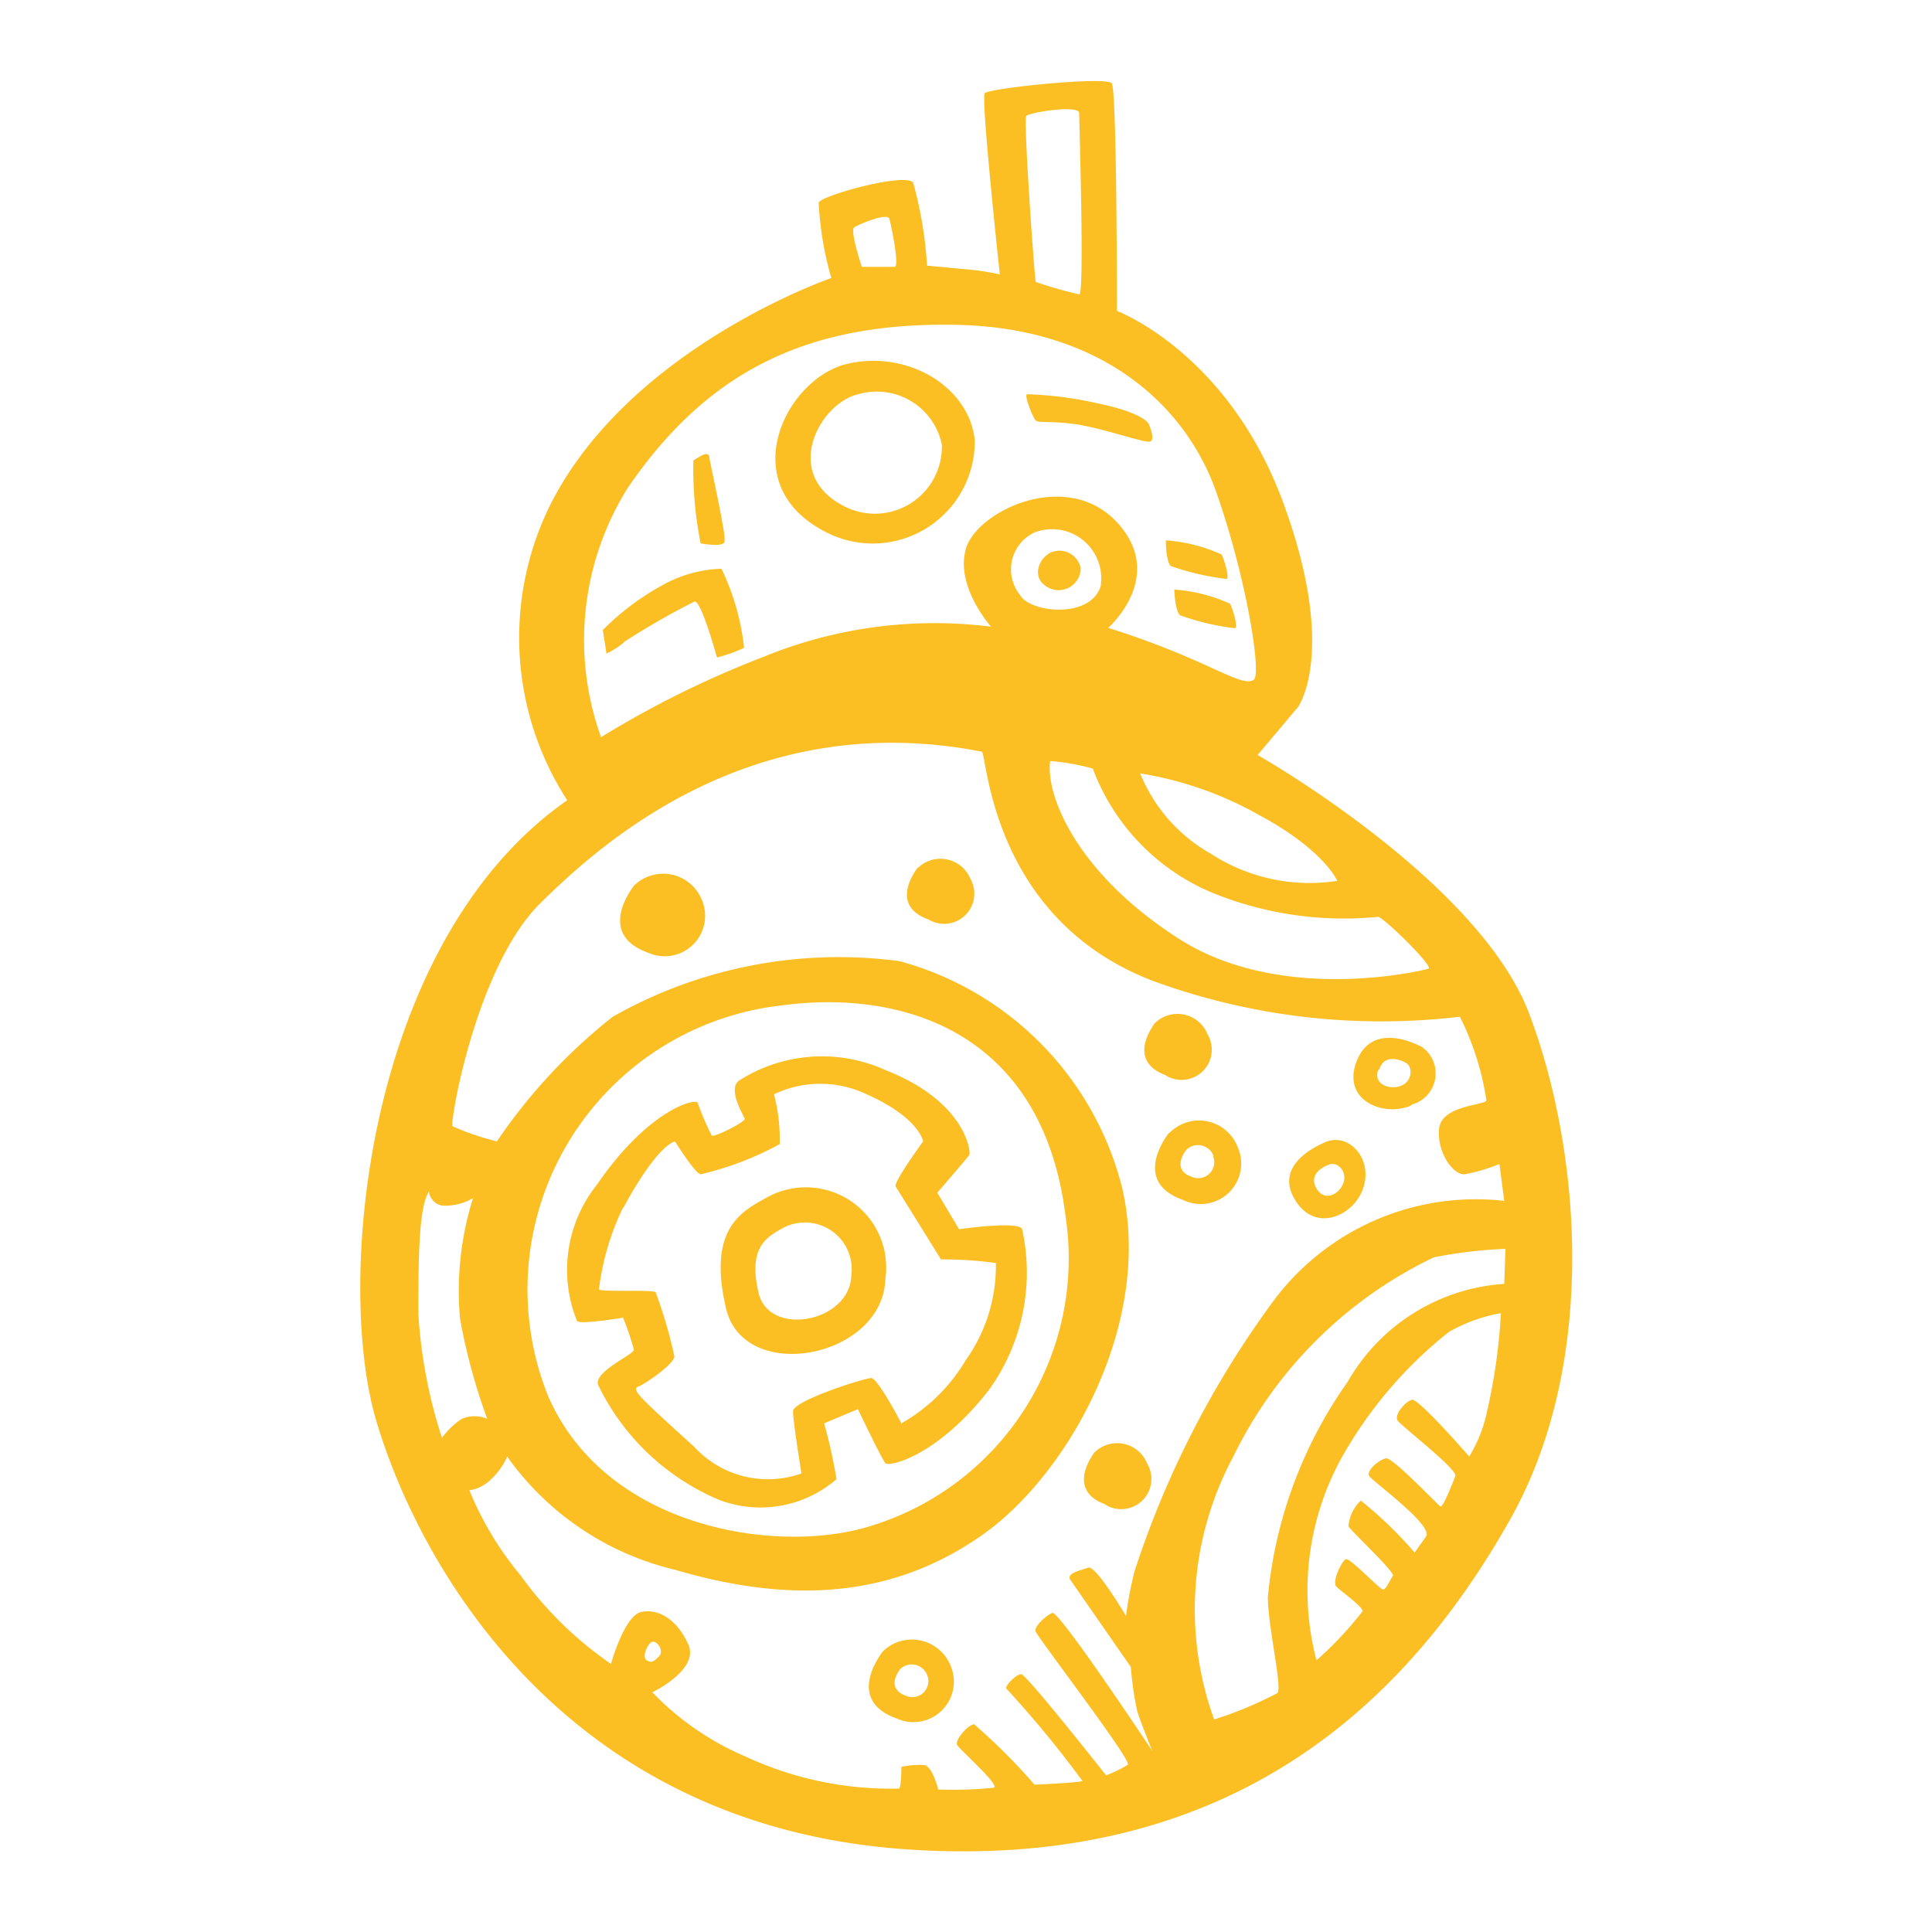<svg viewBox="0 0 64 64" xmlns="http://www.w3.org/2000/svg" fill="#000000"><g id="SVGRepo_bgCarrier" stroke-width="0"></g><g id="SVGRepo_tracerCarrier" stroke-linecap="round" stroke-linejoin="round"></g><g id="SVGRepo_iconCarrier"><path d="m35.8 18.82a.72.72 0 0 0 -.9-.55c-.42.1-.82.85-.18 1.19a.73.73 0 0 0 1.08-.64zm-11.8-.89c.06-.22-.47-2.53-.5-2.78s-.35 0-.53.1a12.4 12.4 0 0 0 .24 2.75s.79.15.79-.07zm-3.35 3.35a25.26 25.26 0 0 1 2.35-1.35c.22-.09.75 1.85.75 1.85a4.77 4.77 0 0 0 .9-.32 8.1 8.1 0 0 0 -.75-2.62 4.31 4.31 0 0 0 -1.93.53 8.59 8.59 0 0 0 -2 1.5s.12.78.12.78a2.7 2.7 0 0 0 .58-.37zm15.19-7.19c.91.16 2.16.62 2.28.53s0-.41-.06-.56-.47-.44-1.66-.69a12.29 12.29 0 0 0 -2.37-.31c-.13 0 .19.78.28.87s.69 0 1.55.16zm4.78 5.09c.13 0-.06-.62-.15-.81a5.37 5.37 0 0 0 -1.85-.47s0 .69.16.85a8.71 8.71 0 0 0 1.86.43zm-1.56 1.19a8.17 8.17 0 0 0 1.84.44c.13 0-.06-.63-.15-.81a5.37 5.37 0 0 0 -1.85-.47s.02.68.18.84zm-18.42 23.28a9.35 9.35 0 0 1 .36 1.06c0 .16-1.32.72-1.19 1.16a7.82 7.82 0 0 0 4 3.81 3.85 3.85 0 0 0 3.9-.68 16.93 16.93 0 0 0 -.41-1.85l1.12-.47s.79 1.66.91 1.79 1.72-.22 3.44-2.44a6.66 6.66 0 0 0 1.09-5.31c-.09-.29-2.09 0-2.09 0l-.72-1.21s1-1.16 1.06-1.25-.11-1.76-2.75-2.8a5.1 5.1 0 0 0 -4.9.35c-.35.31.18 1.15.21 1.25s-1 .62-1.09.56a8.69 8.69 0 0 1 -.47-1.09c-.09-.16-1.65.25-3.34 2.72a4.52 4.52 0 0 0 -.66 4.5c.03.15 1.53-.1 1.53-.1zm0-3.62c.53-1 1.25-2.07 1.72-2.22 0 0 .66 1.06.85 1.09a10.33 10.33 0 0 0 2.62-1 5.94 5.94 0 0 0 -.19-1.65 3.56 3.56 0 0 1 3.07 0c1.75.78 1.87 1.56 1.87 1.56s-1 1.37-.91 1.5 1.5 2.41 1.5 2.41a12.37 12.37 0 0 1 1.82.12 5.39 5.39 0 0 1 -1 3.22 5.82 5.82 0 0 1 -2.13 2.09s-.78-1.5-1-1.5-2.59.75-2.59 1.1.28 2.06.28 2.06a3.31 3.31 0 0 1 -3.55-.88c-1.85-1.68-2.1-1.9-1.85-2s1.19-.75 1.19-1a15.85 15.85 0 0 0 -.62-2.12c-.07-.1-1.85 0-1.88-.1a8.67 8.67 0 0 1 .8-2.71zm8.69 2.34a2.66 2.66 0 0 0 -4-2.66c-.87.47-1.87 1.1-1.28 3.63s5.19 1.66 5.28-.97zm-3.45-1.66a1.55 1.55 0 0 1 2.32 1.55c-.05 1.54-2.72 2.05-3.07.57s.24-1.83.75-2.12zm24.78-7.12c-1.66-4.42-9-8.58-9-8.58l1.34-1.59s1.33-1.83-.5-6.79-5.5-6.33-5.5-6.33 0-7.3-.17-7.54-4.08.16-4.21.33.5 6 .5 6a8.66 8.66 0 0 0 -1.12-.17l-1.29-.12a13.39 13.39 0 0 0 -.46-2.75c-.25-.34-3 .41-3.13.66a10.75 10.75 0 0 0 .42 2.5s-6.71 2.3-9.33 7.55a9.91 9.91 0 0 0 .58 9.75c-6.63 4.62-7.71 15.87-6.33 20.54s6.12 13.41 17.54 14.21 17-5.59 20-10.88 2.33-12.38.66-16.79zm-5-3.22c.25.09 1.85 1.66 1.66 1.72s-4.87 1.19-8.28-1-4.41-4.78-4.25-5.88a7.58 7.58 0 0 1 1.41.25 7.18 7.18 0 0 0 4 4.13 11.55 11.55 0 0 0 5.47.78zm-11.87-10.66a1.35 1.35 0 0 1 .5-2.08 1.63 1.63 0 0 1 2.17 1.79c-.34 1.09-2.34.88-2.67.29zm7.92 7.29c2.15 1.15 2.59 2.18 2.59 2.18a6 6 0 0 1 -4.19-.9 5.37 5.37 0 0 1 -2.34-2.66 11.77 11.77 0 0 1 3.94 1.38zm-7.71-23.16c.12-.12 1.75-.38 1.75-.09s.18 6.09 0 6a13.59 13.59 0 0 1 -1.44-.41c-.04-.13-.42-5.44-.31-5.5zm-5.7 3.69c.16-.1 1.09-.5 1.16-.28s.34 1.59.18 1.59h-1.09s-.41-1.22-.25-1.31zm-7.51 8.64c2.67-3.91 6-5.5 10.87-5.41s7.63 2.7 8.63 5.54 1.5 6 1.25 6.21-.88-.17-2.13-.71a26.58 26.58 0 0 0 -2.7-1s1.95-1.71.29-3.5-4.63-.38-5 .87.83 2.59.83 2.59a14.93 14.93 0 0 0 -7.54 1 32.64 32.64 0 0 0 -5.38 2.66 9.5 9.5 0 0 1 .88-8.25zm-5.49 30.83a2.6 2.6 0 0 0 -.66.63 16.46 16.46 0 0 1 -.78-4.09c0-1.72 0-3.54.35-4.07a.53.53 0 0 0 .46.47 1.84 1.84 0 0 0 1-.25 10.22 10.22 0 0 0 -.43 4 19.79 19.79 0 0 0 .9 3.31 1.09 1.09 0 0 0 -.84 0zm6.12 8c-.15-.1 0-.5.16-.6s.44.28.25.47-.25.22-.41.13zm15.94 3.46a4 4 0 0 1 -.72.35s-2.64-3.35-2.81-3.35-.53.38-.5.47a35.23 35.23 0 0 1 2.53 3.07c-.19.06-1.59.12-1.59.12a19.41 19.41 0 0 0 -2-2c-.19 0-.66.53-.56.69s1.4 1.31 1.22 1.41a13.56 13.56 0 0 1 -1.85.06s-.19-.78-.47-.81a2.82 2.82 0 0 0 -.75.06s0 .72-.09.72a11.42 11.42 0 0 1 -5.09-1.07 9.36 9.36 0 0 1 -3.07-2.12s1.57-.75 1.19-1.59-1-1.19-1.56-1.07-1 1.72-1 1.72a12.23 12.23 0 0 1 -3-2.94 10.74 10.74 0 0 1 -1.69-2.81 1.31 1.31 0 0 0 .75-.4 2.16 2.16 0 0 0 .5-.72 9.5 9.5 0 0 0 5.56 3.75c4 1.18 7.31.87 10.19-1.16s5.66-7.06 4.62-11.5a10.41 10.41 0 0 0 -7.37-7.5 15.18 15.18 0 0 0 -9.5 1.84 18.32 18.32 0 0 0 -3.84 4.13 9.1 9.1 0 0 1 -1.47-.5c-.1-.09.78-5.28 2.9-7.38s7.11-6.5 14.63-5.03c.18 0 .25 5.53 5.69 7.6a22 22 0 0 0 10.15 1.18 9.18 9.18 0 0 1 .88 2.78c-.1.16-1.5.16-1.57.94s.47 1.53.85 1.5a6 6 0 0 0 1.15-.34l.16 1.22a8.36 8.36 0 0 0 -7.62 3.28 31.56 31.56 0 0 0 -4.63 9 13.05 13.05 0 0 0 -.28 1.47s-1-1.69-1.25-1.6-.75.19-.59.41l2 2.88a11.22 11.22 0 0 0 .21 1.46c.13.41.5 1.32.5 1.32s-3.09-4.66-3.31-4.57-.59.44-.56.6 3.22 4.31 3.06 4.43zm-11.5-25.15c4-.55 8.69.84 9.44 7a9.27 9.27 0 0 1 -6.59 10.28c-3 .88-8.6.06-10.54-4.31a9.47 9.47 0 0 1 7.69-12.97zm23.41 13.4a4.73 4.73 0 0 1 -.6 1.54s-1.68-1.94-1.9-1.88-.6.5-.47.69 2 1.62 1.91 1.84-.41 1.06-.5 1-1.57-1.62-1.79-1.59-.68.41-.56.59 2.13 1.63 1.88 2l-.38.53a13.26 13.26 0 0 0 -1.78-1.72 1.3 1.3 0 0 0 -.41.85c.07.15 1.57 1.53 1.47 1.65s-.22.47-.34.44-1.09-1.06-1.22-1-.47.75-.31.91.87.66.87.81a11.9 11.9 0 0 1 -1.53 1.63 9.11 9.11 0 0 1 1.06-7.1 14.12 14.12 0 0 1 3.33-3.78 5.36 5.36 0 0 1 1.72-.62 19.13 19.13 0 0 1 -.45 3.21zm.56-4.18a6.46 6.46 0 0 0 -5.19 3.25 14.69 14.69 0 0 0 -2.64 7.12c0 1 .5 3.06.31 3.19a12.92 12.92 0 0 1 -2.09.87 10.69 10.69 0 0 1 .62-8.68 14.22 14.22 0 0 1 6.66-6.63 15.33 15.33 0 0 1 2.37-.28zm-20.59 12.18c-.44.6-.94 1.72.47 2.22a1.34 1.34 0 0 0 1.78-1.75 1.38 1.38 0 0 0 -2.25-.47zm.76 1.46c-.55-.2-.36-.64-.18-.88a.55.55 0 0 1 .89.19.53.53 0 0 1 -.71.69zm-9-26.83c-.44.59-.94 1.72.47 2.22a1.34 1.34 0 0 0 1.78-1.75 1.38 1.38 0 0 0 -2.25-.47zm9.4-.6c-.34.46-.73 1.33.36 1.72a1 1 0 0 0 1.38-1.36 1.07 1.07 0 0 0 -1.72-.36zm8.21 6.88a1 1 0 0 0 1.39-1.36 1.07 1.07 0 0 0 -1.75-.36c-.33.46-.71 1.33.38 1.72zm-2 14.22a1 1 0 0 0 1.39-1.36 1.07 1.07 0 0 0 -1.75-.36c-.33.46-.71 1.33.38 1.72zm2.11-12.31c-.44.59-.94 1.72.47 2.22a1.34 1.34 0 0 0 1.81-1.75 1.37 1.37 0 0 0 -2.26-.47zm1.46.76a.53.53 0 0 1 -.71.69c-.55-.19-.36-.64-.18-.88a.55.55 0 0 1 .91.19zm5 1c.27-.95-.52-1.79-1.29-1.45s-1.62 1-.93 2 1.95.4 2.22-.55zm-1.18-.7c.3-.14.62.2.51.57s-.6.67-.88.24.08-.7.37-.81zm2.77-2a1.07 1.07 0 0 0 .33-1.91c-.62-.32-1.78-.66-2.19.56s.91 1.76 1.82 1.39zm-1.08-1.17c.16-.48.62-.35.87-.22s.23.6-.13.76-.94-.02-.78-.5zm-18.4-17.83a3.38 3.38 0 0 0 5-3c-.17-1.75-2.18-3-4.21-2.54s-3.79 3.95-.79 5.54zm1.14-4.53a2.2 2.2 0 0 1 2.77 1.67 2.22 2.22 0 0 1 -3.31 2c-1.98-1.07-.74-3.37.54-3.67z" fill="#fbbf24"></path></g></svg>
